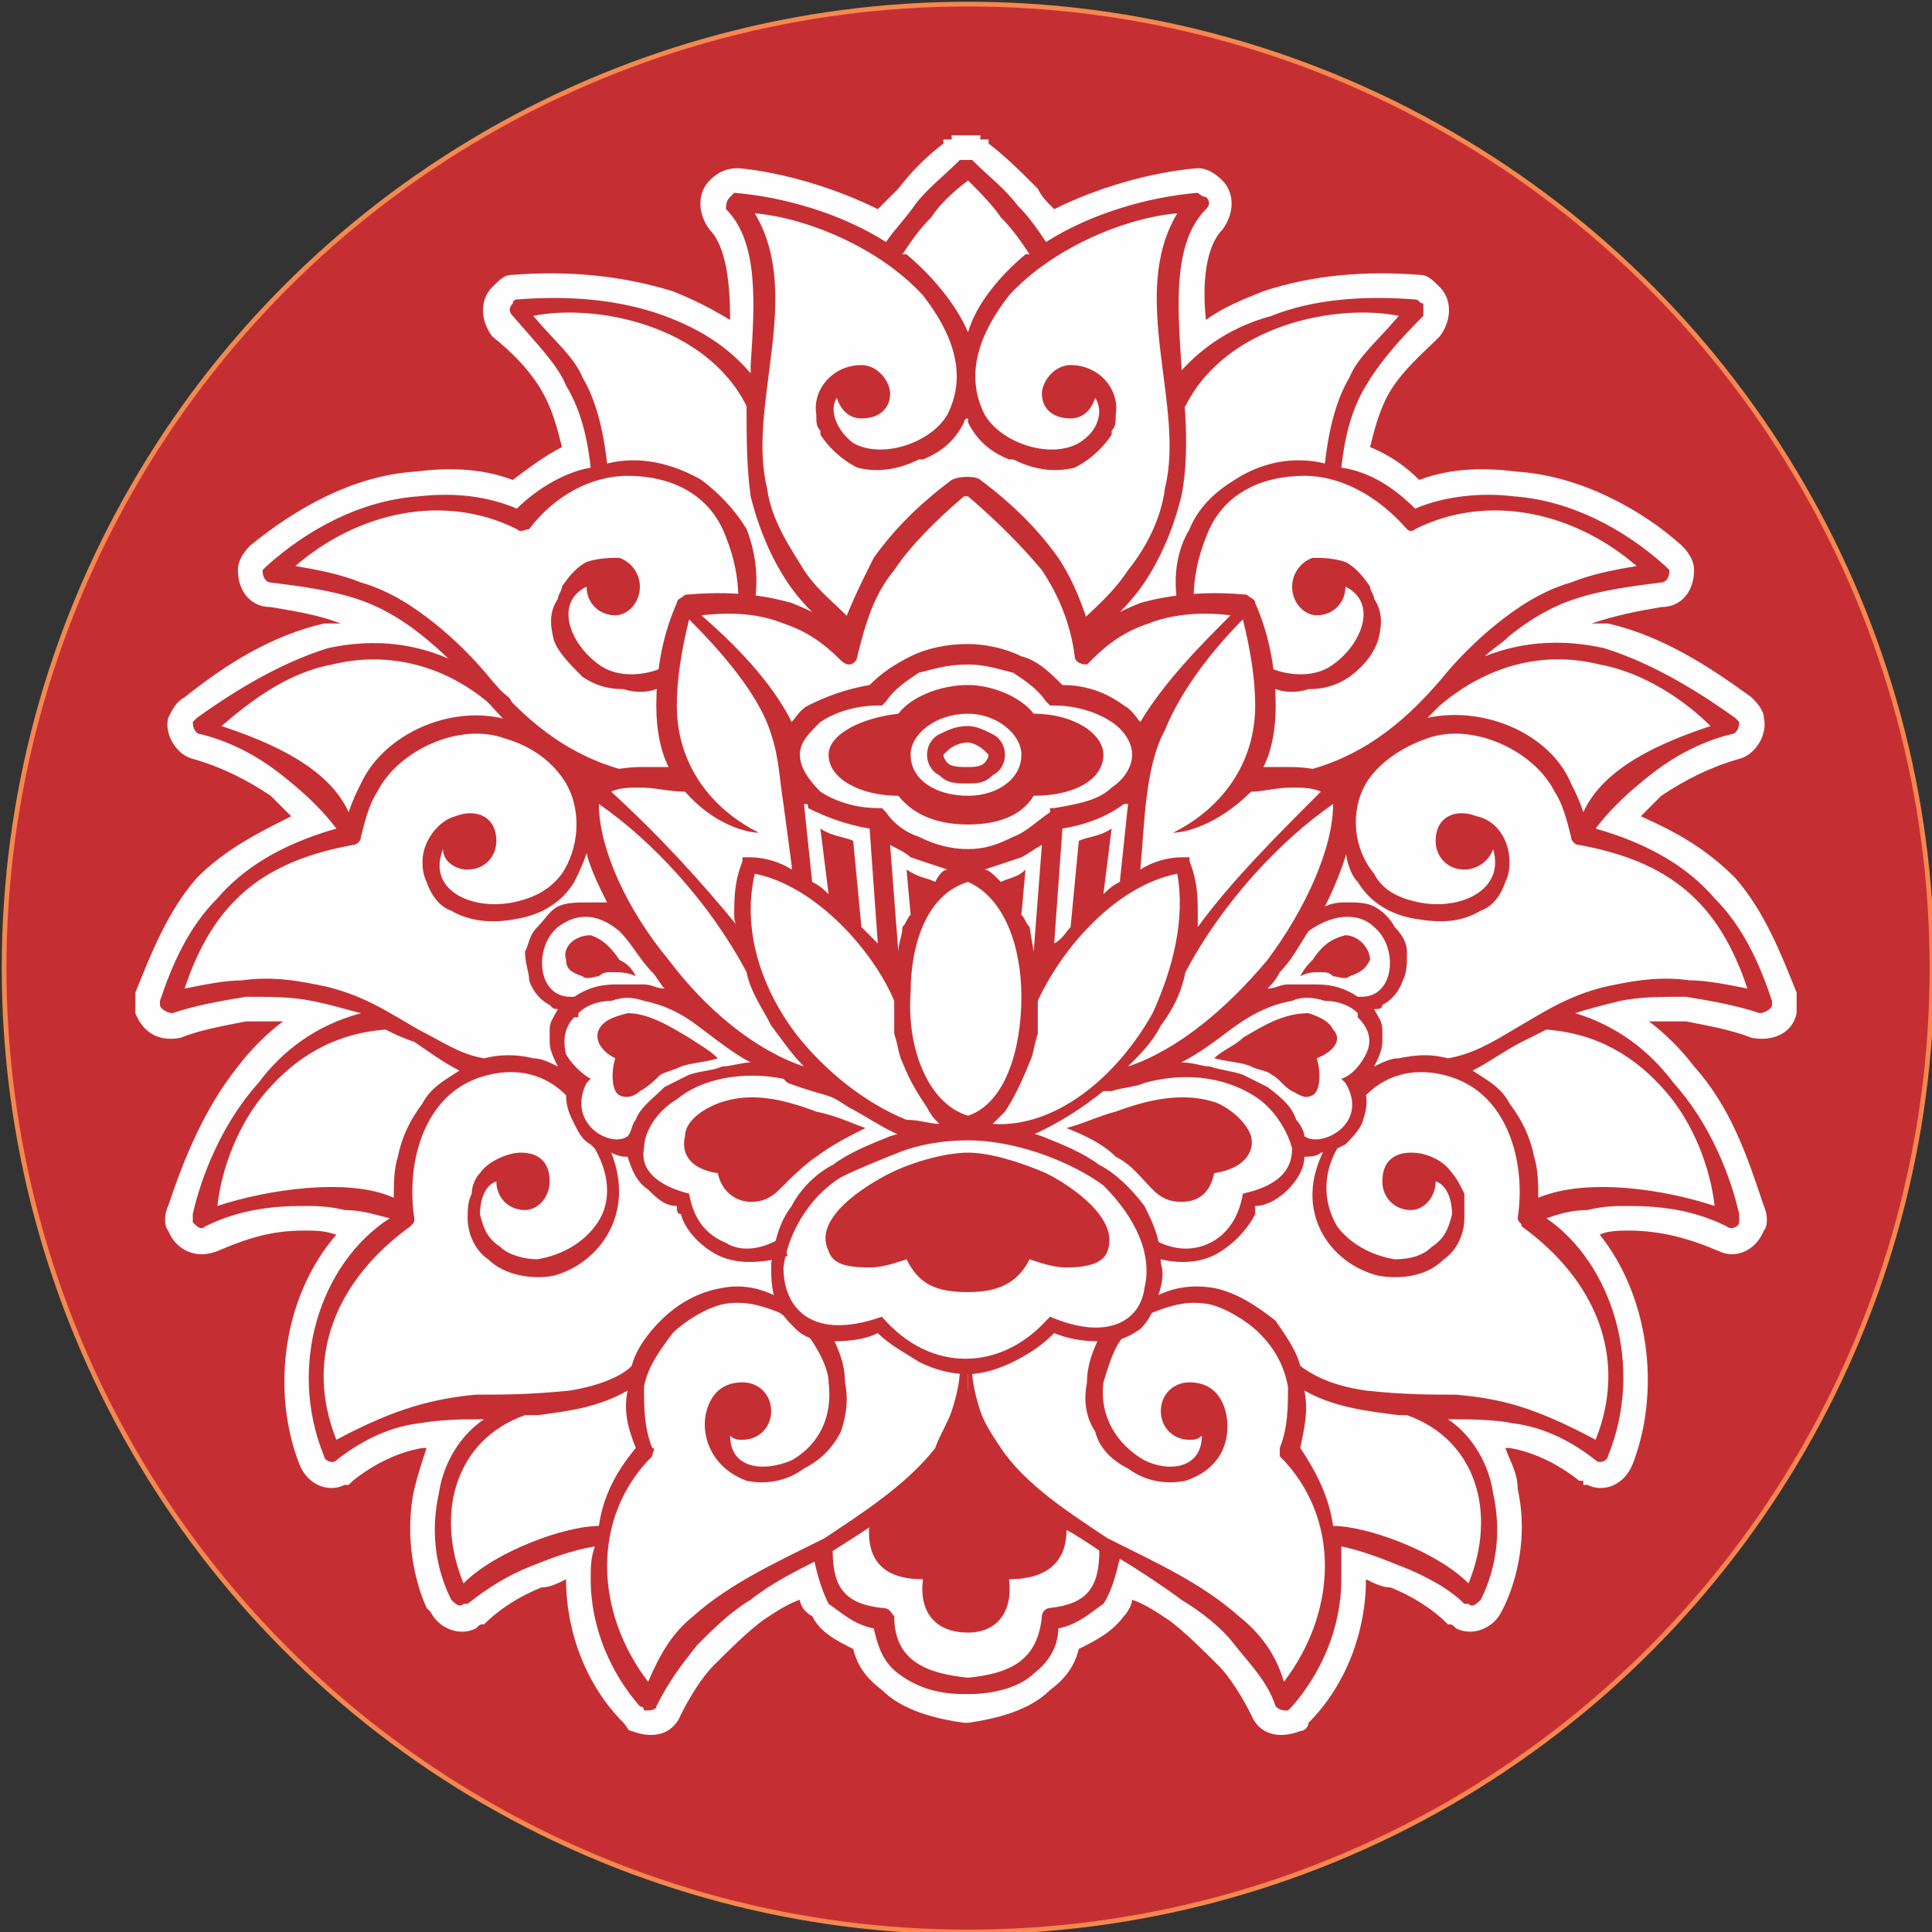 <?xml version="1.0" encoding="UTF-8"?>
<!DOCTYPE svg PUBLIC "-//W3C//DTD SVG 1.1//EN" "http://www.w3.org/Graphics/SVG/1.1/DTD/svg11.dtd">
<!-- Creator: CorelDRAW X7 -->
<svg xmlns="http://www.w3.org/2000/svg" xml:space="preserve" width="2.842in" height="2.842in" version="1.1" style="shape-rendering:geometricPrecision; text-rendering:geometricPrecision; image-rendering:optimizeQuality; fill-rule:evenodd; clip-rule:evenodd"
viewBox="0 0 471 471"
 xmlns:xlink="http://www.w3.org/1999/xlink">
 <rect x="0" y="0" width="471" height="471" fill="#333333" stroke="none"/>
 <defs>
  <style type="text/css">
   <![CDATA[
    .str0 {stroke:#F5874F;stroke-width:1.151}
    .fil1 {fill:#FEFEFE}
    .fil0 {fill:#C52F33}
    .fil3 {fill:#FEFEFE;fill-rule:nonzero}
    .fil2 {fill:#C52F33;fill-rule:nonzero}
    .fil4 {fill:#C52F33;fill-rule:nonzero}
   ]]>
  </style>
 </defs>
 <g id="Layer_x0020_1">
  <g id="_1814366496784">
   <circle class="fil0 str0" cx="236" cy="236" r="235"/>
   <g>
    <path class="fil1" d="M333 385c0,13 -5,26 -14,35 0,1 -1,2 -2,2 -5,2 -10,1 -12,-4 -2,-4 -5,-9 -8,-12 -4,-4 -8,-8 -12,-11 -3,-2 -6,-4 -9,-5 0,1 -1,3 -2,4 -3,4 -7,6 -11,8 -1,4 -3,7 -7,10 -5,5 -13,7 -20,8l0 0 0 0 -1 0 0 0c-7,-1 -15,-3 -20,-8 -4,-3 -6,-6 -7,-10 -4,-2 -8,-4 -10,-8 -2,-1 -3,-3 -3,-4 -3,1 -6,3 -9,5 -4,3 -8,7 -12,11 -3,3 -6,8 -8,12 -2,5 -7,6 -12,4 -1,0 -1,-1 -2,-2 -9,-9 -14,-22 -14,-35 -2,1 -4,2 -6,2 -5,2 -10,5 -14,9 -1,0 -1,0 -2,1 -4,2 -9,0 -11,-4l-1 -1c-4,-9 -5,-20 -3,-29 1,-4 2,-7 3,-10 0,0 -1,0 -1,0 -6,1 -12,4 -17,8l0 0 -1 1c0,0 0,0 -1,0 -4,2 -9,0 -11,-5 -7,-18 -4,-41 9,-56 -3,-1 -5,-1 -8,-1 -8,0 -14,2 -21,5 -5,2 -10,0 -12,-5 -1,-1 -1,-4 0,-6 4,-12 9,-24 17,-34 3,-4 7,-8 11,-11 -3,0 -6,0 -9,0 -5,1 -11,2 -16,4 -5,1 -9,-1 -11,-6 0,-2 0,-4 0,-5 4,-10 8,-20 15,-28 7,-7 15,-11 23,-15 -2,-2 -3,-3 -5,-5 -6,-4 -12,-7 -19,-9 -4,-1 -7,-6 -6,-10 1,-2 2,-4 4,-5 10,-8 21,-15 34,-18 1,0 3,0 4,0 -5,-2 -11,-3 -17,-4 -5,0 -8,-4 -8,-9 0,-2 1,-4 3,-6 11,-9 25,-17 40,-18 8,-1 16,-1 24,2 4,-3 8,-6 12,-8 -1,-4 -2,-8 -4,-12 -3,-6 -8,-11 -13,-15 -3,-4 -3,-9 0,-12 2,-2 3,-3 5,-3 13,-1 26,0 39,4 5,2 9,4 14,7 0,-9 -1,-18 -5,-22 -3,-4 -3,-9 0,-12 2,-2 4,-3 7,-3 11,1 24,5 34,10 2,-2 3,-3 5,-5 3,-4 7,-8 11,-11l0 -1c1,0 1,0 1,0l1 0 0 -1 0 0 0 0 1 0 0 0 0 0 0 0 0 0 0 0 0 0 1 0 0 0 0 0 0 0 1 0 0 0 0 0 0 0 0 0 1 0 0 0 0 0 0 0 1 0 0 0 0 0 0 0 1 0 0 0 0 0 0 0 0 0 0 0 1 0 0 0 0 0 0 0 0 1 1 0 0 0c0,0 0,0 1,0l0 1c4,3 8,7 12,11 1,2 2,3 4,5 10,-5 23,-9 35,-10 2,0 4,1 6,3 3,3 3,8 0,12 -4,4 -5,13 -4,22 4,-3 9,-5 14,-7 12,-4 25,-5 38,-4 2,0 3,1 5,3 3,3 3,8 0,12 -4,4 -10,9 -13,15 -2,4 -3,8 -4,12 5,2 9,5 12,8 8,-3 16,-3 24,-2 15,1 30,9 40,18 2,2 3,4 3,6 0,5 -3,9 -8,9 -6,1 -11,2 -17,4 1,0 3,0 4,0 13,3 24,10 35,18 1,1 3,3 3,5 1,4 -2,9 -6,10 -7,2 -13,5 -19,9 -2,2 -3,3 -5,5 9,4 16,8 23,15 7,8 11,18 15,28 0,1 0,3 0,5 -1,5 -6,7 -11,6 -5,-2 -11,-3 -16,-4 -3,0 -6,0 -9,0 4,3 8,7 11,11 9,10 13,22 17,34 1,2 1,5 0,6 -2,5 -7,7 -11,5 -7,-3 -14,-5 -22,-5 -2,0 -5,0 -7,1 12,15 15,38 8,56 -2,5 -7,7 -11,5 0,0 -1,0 -1,0l0 -1 -1 0c-5,-4 -11,-7 -17,-8 0,0 -1,0 -1,0 1,3 3,6 3,10 2,9 1,19 -3,28l0 0 -1 2c-2,4 -7,6 -11,4 -1,-1 -1,-1 -2,-1 -4,-4 -9,-7 -14,-9 -2,0 -4,-1 -6,-2z"/>
    <g>
     <path class="fil2" d="M236 167c6,0 13,3 16,7 10,0 17,5 17,10l0 0c0,6 -7,10 -17,10 -3,5 -9,7 -16,7 -7,0 -13,-2 -17,-7 -9,0 -17,-4 -17,-10l0 0c0,-5 8,-9 17,-10 3,-4 10,-7 17,-7z"/>
     <path class="fil2" d="M199 271c5,1 9,3 12,4 -4,2 -8,4 -12,7 -3,2 -6,5 -9,8 -2,2 -4,3 -7,3 -3,0 -7,-2 -8,-7 -7,-1 -9,-5 -8,-9 0,-3 3,-6 8,-8 8,-3 16,-1 24,2zm-104 26c-4,-1 -7,-2 -11,-2 -4,-1 -7,-1 -10,-1 -8,0 -16,1 -24,5 -1,1 -2,0 -3,-1 0,-1 0,-1 0,-2 2,-9 7,-22 16,-32 6,-8 14,-14 25,-17 -4,-1 -7,-2 -12,-3 -5,-1 -10,-1 -16,-1 -6,1 -12,2 -18,4 -1,0 -3,-1 -3,-2 0,0 0,-1 0,-1 3,-9 7,-18 14,-25 6,-7 15,-13 29,-17 -3,-4 -7,-8 -12,-12 -6,-5 -13,-9 -21,-11 -1,0 -2,-1 -2,-3 0,0 1,-1 1,-1 7,-5 19,-13 32,-17 14,-3 29,-1 44,12 1,1 1,2 0,3 -1,1 -2,1 -3,0 -13,-12 -28,-14 -40,-11 -11,2 -20,9 -27,15 12,4 26,10 31,21 1,-3 2,-5 3,-7 6,-13 25,-21 40,-14 4,1 7,3 10,6 2,2 4,4 5,6 0,0 0,0 0,0 5,-1 9,-2 13,-2 3,0 5,0 7,0 -2,-4 -3,-9 -3,-15 0,-7 1,-16 5,-25 0,-1 1,-1 2,-2 11,-1 19,0 26,2 5,2 9,4 12,7 2,-6 5,-12 8,-18 5,-7 11,-13 19,-19 2,-1 6,-1 7,0 8,6 14,12 19,19 4,6 6,12 8,18 3,-3 7,-5 12,-7 7,-2 16,-3 26,-2 1,1 2,1 2,2 4,9 5,18 5,25 0,6 -1,11 -3,15 2,0 4,0 7,0 4,0 8,1 13,2 1,0 2,1 2,2l0 0c0,1 0,1 0,2 1,8 -2,18 -7,28 2,-1 4,-1 5,-1 3,0 5,0 7,1 2,1 4,3 5,5 2,2 3,4 3,6 0,3 0,5 -1,7 -1,3 -3,5 -5,6 0,1 -1,1 -2,1 1,2 2,3 2,5 0,1 0,2 0,3 0,2 -1,4 -2,6 -1,1 -2,3 -3,4 2,4 1,7 0,10 -1,2 -3,4 -4,5 -2,1 -4,2 -6,2 -1,1 -3,1 -4,1 0,0 0,0 0,0 0,3 -2,6 -4,8 -2,2 -5,4 -8,4 0,1 0,2 0,2 -2,4 -6,8 -10,10 -4,2 -9,2 -13,1 -1,0 -2,0 -3,-1l1 -4c5,3 10,3 14,1 4,-2 7,-6 8,-12 9,-2 12,-6 12,-11l0 0 0 0c-1,-4 -4,-9 -8,-12 -7,-5 -17,-7 -28,-4 -2,1 -5,1 -8,2 0,0 -1,0 -1,0 -1,0 -1,0 -1,0 -5,4 -11,8 -18,11 -5,1 -10,2 -15,0l0 0 -1 0 0 0c-5,2 -10,1 -15,0 -5,-2 -9,-5 -13,-7 -6,-4 -4,-2 -15,-6 0,0 0,0 -1,-1 -10,-2 -20,0 -26,5 -5,3 -8,8 -8,12l0 0 0 0c-1,5 3,9 11,11 1,6 4,10 9,12 3,2 8,2 13,-1l2 4c-1,1 -2,1 -3,1 -5,1 -10,1 -14,-1 -4,-2 -8,-6 -9,-10 -1,0 -1,-1 -1,-2 -3,0 -5,-2 -7,-4 -3,-2 -4,-5 -5,-8 0,0 0,0 0,0 -1,0 -2,0 -4,-1 6,15 -3,27 -14,30 -5,1 -12,0 -16,-4 -3,-2 -5,-6 -5,-10 0,-2 0,-4 1,-6 0,-2 1,-4 2,-5 2,-3 7,-5 10,-5 4,0 7,2 7,7 0,4 -3,7 -6,7 -4,0 -7,-3 -7,-7 0,0 0,0 0,0 -3,1 -4,5 -4,8 1,4 2,6 5,8 2,2 6,3 9,3 6,-1 11,-4 14,-8 4,-5 4,-12 0,-19 0,0 -1,-1 -1,-1 -2,-1 -3,-3 -4,-5 -1,-2 -2,-4 -2,-7 0,0 0,0 0,0 -6,-6 -14,-7 -22,-4 -13,5 -17,21 -15,34 0,1 0,1 -1,2l0 0c-18,13 -26,32 -18,52 15,-8 24,-10 34,-11 7,0 13,0 23,-1 6,-1 12,-3 15,-6 1,-4 4,-8 7,-11 4,-4 9,-7 15,-8 5,-1 10,0 15,3 1,6 8,7 11,7 2,4 4,8 4,13 1,5 0,9 -1,12 -2,4 -5,7 -9,9 -4,3 -9,4 -14,3 -8,-3 -11,-10 -10,-16 1,-5 4,-8 9,-8 4,0 7,3 7,7 0,4 -3,7 -7,7 -1,0 -2,0 -3,-1 0,8 8,9 15,6 7,-4 10,-11 9,-19 0,-3 -2,-7 -4,-10 -2,-3 -5,-5 -8,-7 0,0 0,0 0,0 -5,-2 -9,-3 -14,-2 -4,1 -9,4 -12,7 -3,4 -6,8 -7,13 0,5 0,10 2,15l0 0c1,0 0,1 0,2 -15,15 -14,38 -1,55 3,-7 6,-12 11,-16 9,-8 20,-13 32,-19 9,-6 20,-13 27,-22 1,-3 3,-6 4,-9 1,-3 2,-7 2,-10 0,-2 1,-2 2,-2l0 15c-2,3 -3,6 -5,9 -8,10 -20,17 -31,24 -6,3 -12,6 -17,10 -5,3 -9,7 -13,11 -4,5 -7,9 -10,15 0,1 -2,1 -3,1 0,0 0,-1 -1,-1l0 0c-7,-8 -12,-19 -12,-31 0,-3 0,-5 1,-8 -6,1 -11,3 -16,5 -5,2 -10,5 -15,9 0,0 -1,0 -1,0 -1,1 -2,0 -3,-1l0 0 0 0 0 0c-4,-8 -5,-17 -3,-26 1,-7 5,-14 11,-18 -5,0 -10,0 -16,1 -8,1 -15,5 -20,9 0,0 0,0 0,0 -1,1 -3,0 -3,-1 -9,-22 -1,-47 16,-58zm48 -89c-1,3 -2,5 -3,7 -3,5 -8,8 -14,9 -5,1 -11,1 -16,-2 -3,-1 -5,-4 -6,-7 0,0 0,0 0,0 -1,-2 -1,-4 -1,-5 0,-5 4,-10 8,-11 5,-2 10,0 10,6 0,4 -3,7 -7,7 -3,0 -6,-2 -6,-5 -4,10 7,15 17,13 5,-1 9,-3 12,-7 4,-6 5,-15 1,-22 -3,-5 -8,-9 -15,-11 -11,-4 -26,3 -31,13 -2,3 -3,7 -4,11 0,1 -1,2 -2,2 -22,4 -34,14 -41,35 5,-1 10,-2 14,-2 7,-1 13,0 18,1 11,2 18,7 25,11 6,3 10,6 16,7 4,-1 8,-1 12,0 2,0 4,1 6,2l0 0c-1,-2 -2,-4 -2,-6 0,-1 0,-2 0,-3 0,-2 1,-3 2,-5 -1,0 -1,0 -2,-1 -2,-1 -4,-3 -5,-6 0,-2 -1,-4 -1,-7 1,-2 1,-4 3,-6 2,-2 3,-4 5,-5 2,-1 5,-1 7,-1 2,0 3,0 5,0 -2,-4 -4,-8 -5,-12zm-31 53c-4,-2 -8,-5 -11,-7 -3,-1 -5,-2 -7,-3 -13,1 -22,7 -29,15 -7,8 -11,19 -12,28 12,-4 32,-7 43,-2 0,-3 0,-7 1,-10 1,-5 3,-9 6,-13 2,-4 6,-6 9,-8zm71 -2c-4,-2 -9,-6 -13,-9 -4,-3 -8,-5 -13,-6 -3,-1 -5,-1 -8,0 -3,0 -6,1 -8,3l0 1 -1 0c-2,2 -3,5 -2,9 1,2 4,5 6,6l-1 1c-5,10 6,16 10,13 1,-1 1,-3 2,-4 1,-3 4,-5 7,-8 2,-1 4,-2 6,-3 3,-1 6,-1 8,-2 2,0 5,-1 7,-1zm-21 -18c-1,-1 -2,-3 -3,-4 -3,-3 -5,-7 -8,-10 -6,-5 -11,-4 -15,-1 -6,5 -5,17 3,17 1,0 1,0 1,0 3,-2 6,-3 10,-3 3,0 5,0 7,0 2,0 3,1 5,1zm6 12c3,2 5,3 7,5 -3,1 -6,1 -9,2 -2,1 -3,1 -5,2 -1,1 -3,3 -5,4 -1,1 -3,2 -5,1 -2,-1 -2,-6 -1,-9 -4,-2 -5,-5 -4,-7 1,-2 3,-3 7,-4 5,0 10,3 15,6zm-17 -19c2,1 3,2 4,4 -2,-1 -4,-1 -6,-1 -1,0 -2,0 -3,1 -1,0 -3,1 -4,0 -3,-1 -4,-2 -4,-4 -1,-3 2,-6 6,-6 3,1 5,3 7,6zm-5 138c1,-7 4,-13 9,-19 -2,-5 -3,-9 -2,-14 -7,4 -14,5 -22,6 -1,0 -2,0 -3,0 -17,6 -22,24 -15,41 8,-8 25,-14 33,-14zm173 -145c-2,3 -4,7 -7,10 -1,2 -2,3 -3,4 2,0 3,-1 5,-1 2,0 5,0 7,0 4,0 7,1 10,3 1,0 1,0 1,0 8,0 9,-12 3,-17 -3,-3 -9,-4 -16,1zm-19 24c-4,3 -8,6 -12,8 3,0 5,1 7,1 3,1 5,1 8,2 2,1 4,2 6,3 4,3 6,5 7,8 1,1 2,3 2,4 4,3 16,-3 10,-13l-1 -1c3,-1 5,-4 6,-6 2,-4 0,-7 -2,-9l0 0 0 -1c-2,-2 -5,-3 -8,-3 -3,-1 -6,-1 -8,0 -6,1 -11,4 -15,7l0 0zm-28 20c-4,1 -8,3 -12,4 5,2 9,4 12,7 4,2 6,5 9,8 2,2 4,3 7,3 4,0 7,-2 8,-7 7,-1 10,-5 9,-9 -1,-3 -4,-6 -8,-8 -8,-3 -17,-1 -25,2zm31 -18c-2,2 -5,3 -7,5 4,1 7,1 9,2 2,1 4,1 5,2 2,1 3,3 5,4 2,1 3,2 5,1 2,-1 2,-6 1,-9 5,-2 6,-5 4,-7 -1,-2 -3,-3 -6,-4 -6,0 -11,3 -16,6zm17 -19c-1,1 -2,2 -3,4 2,-1 3,-1 5,-1 1,0 2,0 3,1 1,0 3,1 4,0 3,-1 4,-2 5,-4 0,-3 -3,-6 -6,-6 -4,1 -6,3 -8,6zm-84 -77c4,0 9,1 13,3 4,1 7,4 10,7 6,0 11,2 15,5 2,1 3,3 4,4 6,-10 15,-19 22,-26 -8,-1 -15,0 -20,2 -6,2 -10,5 -14,9l0 0c0,0 -1,1 -1,1 -2,0 -3,-1 -3,-2 -1,-8 -4,-15 -8,-21 -5,-6 -11,-12 -18,-18 0,0 0,0 0,0 -1,0 -1,0 -1,0 -7,6 -13,12 -17,18 -5,6 -7,13 -9,21 0,1 -1,2 -2,2 -1,0 -2,-1 -2,-1l0 0c-4,-4 -8,-7 -14,-9 -5,-2 -11,-3 -20,-2 8,7 17,16 22,26 1,-1 2,-3 4,-4 4,-2 9,-4 15,-5 3,-3 6,-5 10,-7 4,-2 9,-3 14,-3zm42 55c3,-2 7,-3 10,-3l2 0 0 1c2,5 2,9 2,13 0,1 0,2 0,3 8,-11 19,-22 30,-33 -2,-1 -5,-1 -7,-1 -4,0 -7,1 -10,1 -8,8 -16,10 -19,10 12,-6 20,-17 20,-31 0,-6 -1,-13 -3,-21 -7,7 -15,17 -19,27 -5,9 -5,24 -6,34zm-3 -16c0,0 -1,0 -1,0 -4,3 -9,5 -15,6l-2 28c2,-1 3,-3 4,-4l2 -21c2,-1 5,-1 8,-3l-2 16c1,-1 2,-2 4,-3l0 0 2 -19zm-21 10c-2,1 -3,2 -5,3 -3,1 -6,2 -9,3 1,0 2,1 4,3 2,-1 4,-1 6,-3l-1 11 0 0c1,1 1,2 2,3l1 6 2 -26zm-23 6c-3,-1 -6,-2 -9,-3 -1,-1 -3,-2 -5,-3l2 26c0,-2 1,-4 1,-6 1,-1 1,-2 2,-3l-1 -11c3,2 5,2 7,3l0 0c1,-2 2,-3 3,-3zm-19 -10c-6,-1 -11,-3 -15,-5 0,-1 0,-1 -1,-1l2 19 0 0c2,1 3,2 4,3l-2 -16c3,2 6,2 8,3l2 21c1,1 3,3 4,4l-2 -28zm-24 -23c-3,-10 -13,-21 -20,-28 -2,8 -3,15 -3,21 0,14 8,25 20,31 -3,0 -11,-2 -18,-10 -4,0 -7,-1 -11,-1 -2,0 -5,0 -7,1 12,11 22,22 31,33 -1,-1 -1,-2 -1,-3 0,-4 0,-8 2,-13l0 -1 2 0c3,0 7,1 10,3l0 -1 -2 -15c-1,-6 -1,-11 -3,-17zm59 -15c-4,-1 -7,-2 -11,-2 -5,0 -8,1 -12,2 -3,2 -6,4 -8,7l-1 1 -1 0c-6,0 -11,2 -14,4 -3,3 -5,5 -5,8l0 0c0,3 2,6 5,9 3,2 8,4 14,4l1 0 1 1c2,3 5,5 8,6 4,2 8,3 12,3 4,0 7,-1 11,-3 3,-1 6,-4 9,-6l0 -1 1 0c6,-1 11,-2 14,-5 3,-2 5,-5 5,-8l0 0c0,-3 -2,-6 -5,-8 -3,-2 -8,-4 -14,-4l-1 0 -1 -1c-2,-3 -5,-5 -8,-7zm-51 96c-3,-3 -5,-6 -8,-10 -2,-4 -5,-8 -6,-13 -9,-17 -23,-32 -36,-41 0,11 7,26 17,38 9,12 21,22 33,26zm93 -23c-1,5 -3,9 -6,13 -2,4 -5,7 -8,10 12,-4 24,-14 34,-26 9,-12 16,-27 16,-38 -13,9 -27,24 -36,41zm-60 37c-1,-1 -2,-2 -3,-4 -2,-3 -4,-6 -6,-11 -1,-2 -1,-4 -2,-7 0,-2 0,-5 0,-7 0,-1 0,-1 0,-1 -5,-12 -19,-28 -34,-31 -3,13 1,27 10,39 7,9 17,17 27,21 3,0 6,1 8,1zm7 -2c9,-3 13,-16 13,-29 0,-12 -4,-24 -13,-28 -10,3 -14,15 -14,27 -1,13 4,27 14,30z"/>
     <path class="fil3" d="M236 174c7,0 13,5 13,10 0,6 -6,10 -13,10 -8,0 -14,-4 -14,-10 0,-5 6,-10 14,-10z"/>
     <path class="fil2" d="M240 183c-1,-1 -3,-2 -4,-2 -2,0 -4,1 -5,2 0,0 -1,1 -1,1 0,1 1,2 1,2 1,1 3,1 5,1 1,0 3,0 4,-1 0,0 1,-1 1,-2 0,0 -1,-1 -1,-1zm-4 -6c2,0 4,1 6,2 2,1 3,3 3,5 0,2 -1,4 -3,5 -2,2 -4,2 -6,2 -3,0 -5,0 -7,-2 -2,-1 -3,-3 -3,-5 0,-2 1,-4 3,-5 2,-1 4,-2 7,-2z"/>
     <path class="fil3" d="M287 213c2,11 -1,23 -6,34 -9,16 -24,28 -39,27 1,-1 2,-2 3,-3 2,-3 4,-7 6,-12 1,-2 1,-4 2,-7 0,-2 0,-4 0,-7 0,0 0,-1 0,-1 6,-13 19,-28 34,-31z"/>
     <path class="fil4" d="M255 322l1 -1c14,6 22,1 23,-7 2,-8 -2,-17 -10,-25 -4,-3 -10,-6 -16,-8 -6,-2 -12,-3 -17,-3 -6,0 -12,1 -17,3 -5,2 -10,4 -14,6 -8,5 -13,14 -14,22 0,10 7,18 24,12 12,14 29,13 40,1zm-8 10c-4,2 -8,3 -11,3 -4,0 -8,-1 -12,-3 -3,-2 -7,-4 -10,-7 -4,2 -9,2 -12,2 -3,0 -6,-1 -8,-3 -2,-2 -4,-4 -5,-7 -1,-3 -1,-6 -1,-9 1,-6 2,-10 5,-14 2,-4 6,-8 10,-10 4,-3 9,-5 14,-7 6,-2 13,-3 18,-3l1 0c6,0 12,1 18,3 5,2 10,4 14,7 4,2 8,6 11,10 2,4 4,8 4,14 1,3 0,6 -1,9 -1,3 -2,5 -4,7 -3,2 -5,3 -9,3 -3,0 -7,0 -12,-2 -3,3 -6,5 -10,7z"/>
     <path class="fil0" d="M236 315c7,0 12,-2 15,-8 3,1 6,2 9,2 5,0 9,-1 10,-4 3,-8 -9,-16 -15,-19 -7,-3 -14,-5 -19,-5 -5,0 -13,2 -19,5 -6,3 -19,11 -15,19 1,3 4,4 10,4 3,0 6,-1 9,-2 3,6 7,8 15,8z"/>
     <path class="fil2" d="M209 153c1,1 1,3 0,4 -1,1 -2,1 -3,0 -5,-5 -10,-9 -14,-15 -4,-6 -7,-13 -9,-21 -1,-7 -1,-15 -1,-22 -10,-20 -37,-25 -52,-22 5,6 10,10 12,15 3,5 5,12 6,21 8,-2 16,0 23,4 4,3 8,7 11,12 2,5 3,11 2,18 0,1 -1,2 -2,2 -1,0 -2,-1 -2,-3 0,-5 -1,-10 -3,-15 -4,-11 -14,-15 -24,-15 -9,0 -18,5 -24,13l0 0c-1,0 -2,1 -3,0 -18,-9 -39,-4 -54,9 6,1 11,2 16,4 7,2 13,6 18,10 5,4 10,9 14,14 7,8 17,18 33,22 1,1 -2,1 -2,2 -1,1 -2,2 -3,2 -15,-5 -23,-14 -31,-23 -4,-5 -9,-10 -14,-14 -5,-4 -10,-7 -16,-9 -6,-2 -13,-3 -21,-4 -1,0 -2,-1 -2,-3 0,0 1,-1 1,-1l0 0c10,-9 23,-16 37,-17 9,-1 17,0 24,3 5,-5 12,-9 18,-10 -1,-9 -3,-15 -6,-20 -2,-5 -7,-10 -13,-17 -1,-1 -1,-2 0,-3 0,0 0,-1 1,-1 13,-1 25,0 36,4 8,3 15,7 21,14l0 -2c1,-15 2,-30 -6,-38 0,-1 0,-2 1,-3 0,0 1,-1 1,-1 12,1 26,5 37,12 2,-3 5,-6 7,-9 3,-4 7,-7 11,-11l0 0 0 0c0,0 0,0 0,0l0 0 1 0 0 0 0 0 0 0 0 0 0 0 0 0 0 0 0 0 0 0 0 0 0 0 0 0 0 0 0 0 0 0 0 0 0 0 0 0 0 0 0 0 0 0 0 0 0 0 0 0 0 0 0 0 0 0 0 0 0 0 0 0 0 0 1 0 0 0 0 0 0 0 0 0 0 0 0 0 0 0 0 0 0 0 0 0 0 0 0 0 0 0 0 0 0 0 0 0 0 0 0 0 0 0 0 0 0 0 0 0 0 0 0 0 0 0 0 0 0 0 0 0 0 0 0 0 0 0 1 0 0 0 0 0 0 0 0 0 0 0c0,0 0,0 0,0l0 0 0 0c4,4 8,7 11,11 3,3 5,6 7,9 11,-7 25,-11 37,-12 0,0 1,1 2,1 1,1 1,2 0,3 -8,8 -7,23 -6,38 1,11 2,22 0,32 -2,8 -5,15 -9,21 -4,6 -9,10 -14,15 -1,1 -2,1 -3,0 -1,-1 -1,-3 0,-4 5,-5 9,-8 13,-14 4,-5 8,-12 9,-20 5,-20 -9,-47 3,-67 -12,1 -30,8 -41,20 -7,9 -11,19 -6,29 4,7 16,11 23,7 5,-3 6,-8 4,-11 -1,3 -3,5 -6,5 -5,0 -7,-3 -7,-6 0,-3 3,-7 7,-7 7,0 12,6 11,12 0,2 0,3 -1,4 0,0 0,1 0,1 0,0 0,0 0,0 -2,3 -5,6 -9,8 -4,1 -9,1 -15,-2 0,0 0,0 0,0 0,0 0,0 -1,0 -5,-2 -8,-5 -10,-9 0,0 0,-1 0,-1 -1,0 -1,1 -1,1 -2,4 -5,7 -10,9 -1,0 -1,0 -1,0 0,0 0,0 0,0 -6,3 -11,3 -15,2 -4,-2 -7,-5 -9,-8 0,0 0,0 0,0 0,0 0,-1 0,-1 -1,-1 -1,-2 -1,-4 -1,-6 4,-12 11,-12 4,0 7,4 7,7 0,3 -2,6 -7,6 -3,0 -5,-2 -6,-5 -2,3 0,8 4,11 7,4 19,0 23,-7 5,-10 1,-20 -6,-29 -11,-12 -29,-19 -41,-20 12,20 -2,47 3,67 1,8 6,15 9,20 4,6 9,9 13,14zm-53 -10c0,4 -3,7 -6,7 -4,0 -7,-3 -7,-7 0,0 0,0 0,0 -8,4 -4,14 3,19 4,3 10,3 15,1 1,0 2,0 3,2 0,1 0,2 -2,2 -3,2 -7,2 -10,1 -4,0 -7,-1 -10,-3 -3,-3 -6,-6 -7,-9 -1,-4 -1,-7 1,-10 0,-1 1,-2 1,-3 2,-3 4,-5 6,-6 3,-1 6,-1 8,-1 3,1 5,4 5,7zm64 -81c0,0 1,0 1,0 6,5 12,12 15,19 2,-7 8,-14 14,-19 1,0 1,0 1,0 -2,-3 -4,-6 -7,-9 -2,-3 -5,-6 -8,-9 -4,3 -7,6 -9,9 -3,3 -5,6 -7,9z"/>
     <path class="fil2" d="M326 280c0,-1 -1,-1 -2,-2 -1,0 -1,0 -1,2 -8,15 1,28 13,31 6,1 12,0 16,-4 3,-2 5,-6 5,-10 0,-2 0,-4 0,-6 -1,-2 -2,-4 -3,-5 -2,-3 -6,-5 -10,-5 -4,0 -7,2 -7,7 0,4 3,7 7,7 3,0 6,-3 6,-7 0,0 0,0 0,0 3,1 4,5 4,8 -1,4 -2,6 -5,8 -2,2 -5,3 -9,3 -6,-1 -11,-4 -14,-8 -3,-5 -4,-12 0,-19zm-97 75c-6,5 -12,11 -17,16 -1,9 3,14 13,14 -1,8 3,13 11,13 7,0 11,-5 10,-13 9,0 14,-4 14,-12 2,1 5,3 8,5 0,0 0,0 0,0 0,9 -3,13 -12,14 -1,0 -2,1 -2,2 -1,11 -8,14 -18,15 -10,-1 -18,-4 -18,-15 -1,-1 -1,-2 -3,-2 -9,-1 -12,-5 -12,-14 0,-1 -1,-2 -2,-2 -2,0 -3,1 -3,2 1,5 2,9 4,13 3,2 6,5 11,6 1,4 2,8 6,11 4,3 9,5 16,5l1 0 0 0c7,0 13,-2 16,-5 4,-3 6,-7 6,-11 5,-1 8,-4 11,-6 2,-3 3,-7 4,-11 5,3 11,7 15,10 5,3 10,7 13,11 4,5 8,9 10,15 1,1 2,1 3,1 0,0 1,-1 1,-1l0 0c7,-8 12,-19 12,-31 0,-3 0,-5 0,-8 5,1 10,3 15,5 5,2 11,5 15,9 1,0 1,0 1,0 1,1 2,0 3,-1l0 0 0 0 0 0c4,-8 5,-17 3,-26 -1,-7 -5,-14 -11,-18 5,0 11,0 16,1 8,1 15,5 20,9 0,0 0,0 0,0 1,1 3,0 3,-1 9,-22 1,-47 -15,-58 3,-1 6,-2 10,-2 4,-1 7,-1 10,-1 8,0 16,1 24,5 1,1 3,0 3,-1 0,-1 0,-1 0,-2 -2,-9 -7,-22 -16,-32 -6,-8 -14,-14 -24,-17 3,-1 7,-2 11,-3 5,-1 10,-1 16,-1 6,1 12,2 18,4 1,0 3,-1 3,-2 0,0 0,-1 0,-1 -3,-9 -7,-18 -14,-25 -6,-7 -15,-13 -29,-17 3,-4 7,-8 12,-12 6,-5 13,-9 21,-11 1,0 2,-1 2,-3 0,0 -1,-1 -1,-1 -7,-5 -19,-13 -32,-17 -9,-2 -19,-2 -29,2 2,-2 4,-3 6,-5 5,-4 10,-7 16,-9 6,-2 13,-3 21,-4 1,0 2,-1 2,-3 0,0 -1,-1 -1,-1l0 0c-10,-9 -23,-16 -37,-17 -8,-1 -17,0 -24,3 -5,-5 -11,-9 -18,-10 1,-9 3,-15 6,-20 3,-5 7,-10 14,-17 0,-1 0,-2 0,-3 -1,0 -1,-1 -2,-1 -13,-1 -25,0 -35,4 -11,3 -19,9 -25,17 0,1 0,3 1,3 1,1 2,3 3,2 10,-20 37,-25 52,-22 -5,6 -10,10 -12,15 -3,5 -5,12 -6,21 -8,-2 -16,0 -22,4 -5,3 -9,7 -11,12 -3,5 -4,11 -3,18 0,1 1,2 2,2 1,0 2,-1 2,-3 0,-5 1,-10 3,-15 4,-11 14,-15 24,-15 9,0 18,5 25,13l0 0c0,0 1,1 2,0 18,-9 39,-4 54,9 -6,1 -11,2 -16,4 -7,2 -13,6 -18,10 -5,4 -10,9 -14,14 -7,8 -17,18 -33,22 -1,1 2,1 2,2 1,1 2,2 3,2 2,-1 4,-1 5,-2 0,1 -1,3 0,5 -1,4 -1,7 0,11 0,3 1,7 3,9 3,5 8,8 14,9 6,1 11,1 16,-2 3,-1 5,-4 6,-7 0,0 0,0 0,0 1,-2 1,-4 1,-5 0,-5 -3,-10 -8,-11 -5,-2 -10,0 -10,6 0,4 3,7 7,7 3,0 6,-2 7,-5 3,10 -8,15 -18,13 -5,-1 -9,-3 -11,-7 -5,-6 -6,-15 -2,-22 3,-5 9,-9 15,-11 11,-4 26,3 31,13 2,3 3,7 4,11 0,1 1,2 2,2 22,4 34,14 41,35 -5,-1 -10,-2 -14,-2 -7,-1 -13,0 -18,1 -11,2 -18,7 -25,11 -5,3 -10,6 -16,7 -4,-1 -7,-1 -12,0 -2,0 -4,1 -6,2 0,0 0,0 -1,0 0,0 -1,0 -2,0 -1,1 -4,3 -4,3 1,1 1,2 1,2 0,1 0,1 1,2 1,1 2,1 3,0 6,-6 14,-7 22,-4 13,5 17,21 15,34 0,1 1,1 1,2l0 0c18,13 26,32 18,52 -15,-8 -23,-10 -34,-11 -6,0 -13,0 -22,-1 -7,-1 -12,-3 -16,-6 -1,-4 -4,-8 -6,-11 -5,-4 -10,-7 -15,-8 -6,-1 -11,0 -16,3 -1,6 -8,7 -11,7 -2,4 -4,8 -4,13 -1,5 0,9 2,12 1,4 4,7 8,9 4,3 9,4 14,3 9,-3 11,-10 10,-16 -1,-5 -4,-8 -9,-8 -4,0 -7,3 -7,7 0,4 3,7 7,7 1,0 2,0 3,-1 0,8 -8,9 -14,6 -7,-4 -11,-11 -10,-19 1,-3 2,-7 4,-10 2,-3 5,-5 8,-7 0,0 0,0 0,0 5,-2 9,-3 14,-2 4,1 9,4 12,7 4,4 6,8 7,13 0,5 0,10 -2,15l0 0c0,0 0,1 0,2 15,15 14,38 1,55 -2,-7 -6,-12 -11,-16 -9,-8 -20,-13 -32,-19 -9,-6 -20,-13 -26,-22 -2,-3 -4,-6 -5,-9 -1,-3 -2,-7 -2,-10 0,-2 0,-2 -1,-2l0 7 -7 16zm119 -180c1,-1 2,-2 3,-3 13,-11 27,-13 39,-10 11,2 21,9 27,15 -12,4 -26,10 -31,21 -1,-3 -2,-5 -3,-7 -5,-12 -21,-19 -35,-16zm-33 -32c0,4 3,7 6,7 4,0 7,-3 7,-7 0,0 0,0 0,0 8,4 4,14 -3,19 -4,3 -10,3 -15,1 -1,0 -2,0 -3,2 0,1 1,2 2,2 3,2 7,2 10,1 4,0 7,-1 10,-3 4,-3 6,-6 7,-9 1,-4 1,-7 -1,-10 0,-1 -1,-2 -1,-3 -2,-3 -4,-5 -6,-6 -3,-1 -6,-1 -8,-1 -3,1 -5,4 -5,7zm44 118c4,-2 8,-5 12,-7 2,-1 4,-2 6,-3 13,1 22,7 29,15 7,8 11,19 12,28 -12,-4 -31,-7 -43,-2 0,-3 0,-7 -1,-10 -1,-5 -3,-9 -6,-13 -2,-4 -6,-6 -9,-8zm-34 111c-1,-7 -4,-13 -8,-19 1,-5 2,-9 1,-14 7,4 15,5 23,6 0,0 1,0 2,0 17,6 22,24 15,41 -8,-8 -25,-14 -33,-14z"/>
    </g>
   </g>
  </g>
 </g>
</svg>
